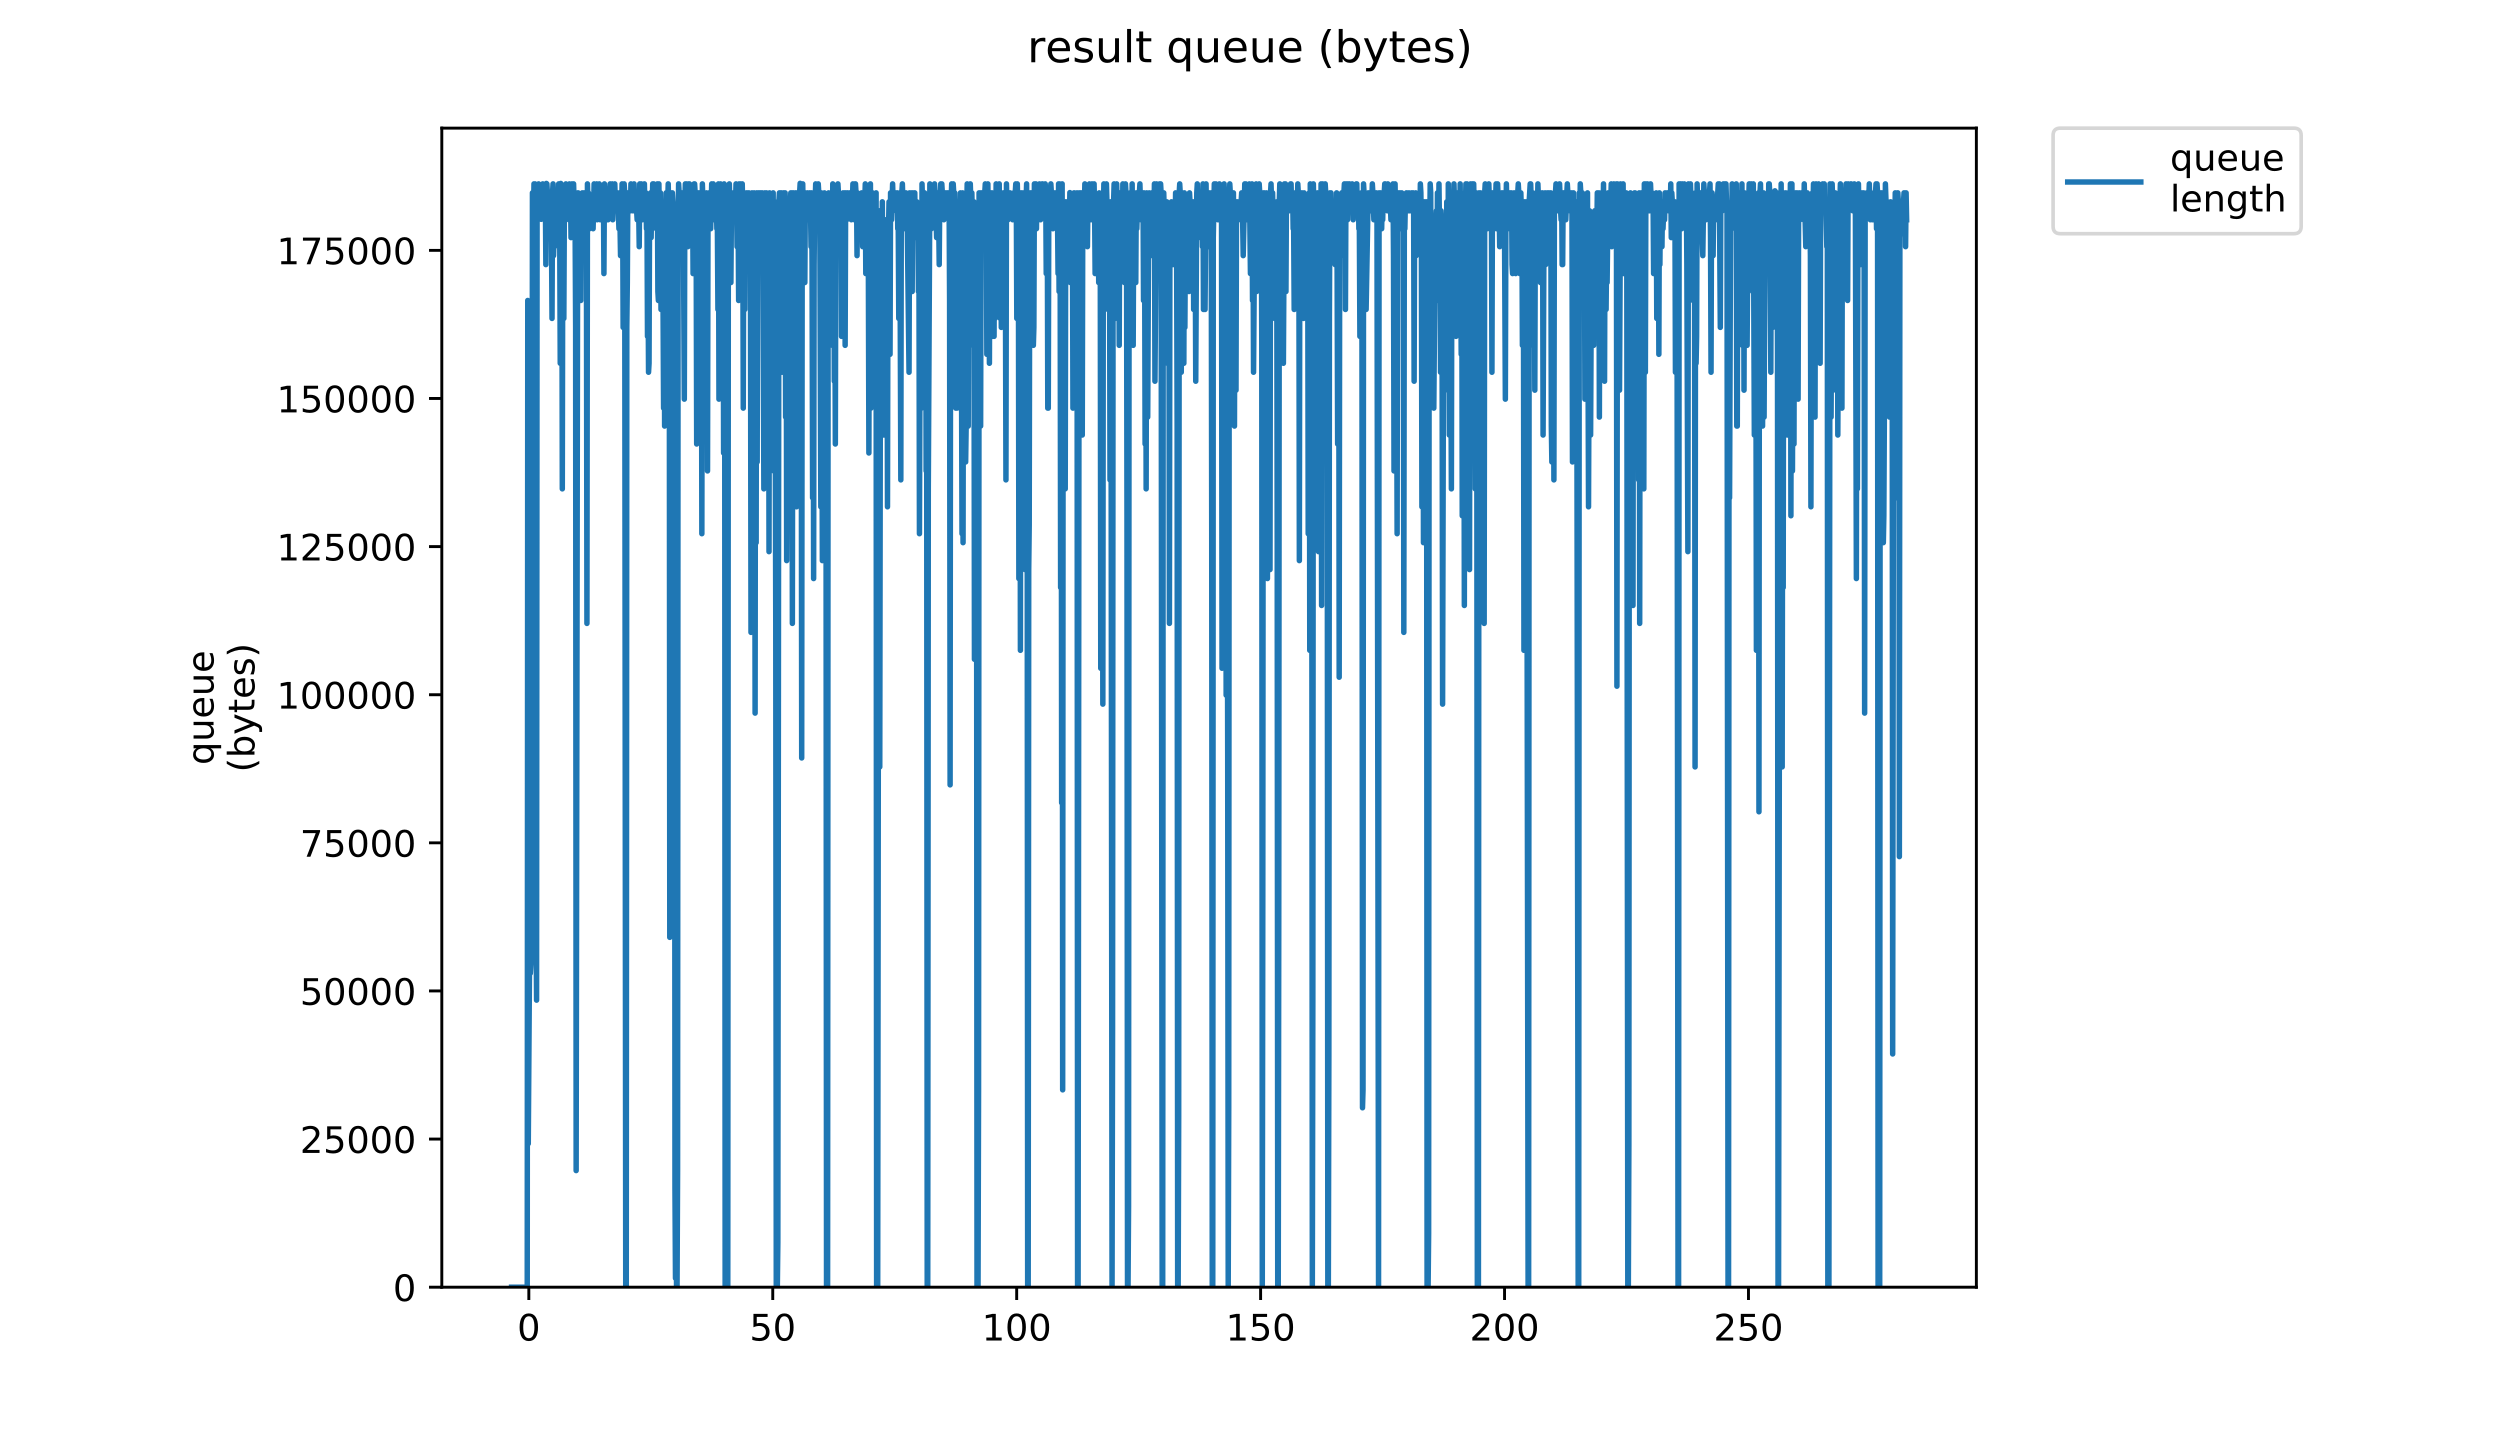 <?xml version="1.0" encoding="utf-8" standalone="no"?>
<!DOCTYPE svg PUBLIC "-//W3C//DTD SVG 1.1//EN"
  "http://www.w3.org/Graphics/SVG/1.1/DTD/svg11.dtd">
<!-- Created with matplotlib (https://matplotlib.org/) -->
<svg height="396pt" version="1.1" viewBox="0 0 684 396" width="684pt" xmlns="http://www.w3.org/2000/svg" xmlns:xlink="http://www.w3.org/1999/xlink">
 <defs>
  <style type="text/css">
*{stroke-linecap:butt;stroke-linejoin:round;}
  </style>
 </defs>
 <g id="figure_1">
  <g id="patch_1">
   <path d="M 0 396 
L 684 396 
L 684 0 
L 0 0 
z
" style="fill:#ffffff;"/>
  </g>
  <g id="axes_1">
   <g id="patch_2">
    <path d="M 120.879 352.174 
L 540.734 352.174 
L 540.734 35.062 
L 120.879 35.062 
z
" style="fill:#ffffff;"/>
   </g>
   <g id="matplotlib.axis_1">
    <g id="xtick_1">
     <g id="line2d_1">
      <defs>
       <path d="M 0 0 
L 0 3.5 
" id="mfbe5a67914" style="stroke:#000000;stroke-width:0.8;"/>
      </defs>
      <g>
       <use style="stroke:#000000;stroke-width:0.8;" x="144.687" xlink:href="#mfbe5a67914" y="352.174"/>
      </g>
     </g>
     <g id="text_1">
      <!-- 0 -->
      <defs>
       <path d="M 31.781 66.406 
Q 24.172 66.406 20.328 58.906 
Q 16.5 51.422 16.5 36.375 
Q 16.5 21.391 20.328 13.891 
Q 24.172 6.391 31.781 6.391 
Q 39.453 6.391 43.281 13.891 
Q 47.125 21.391 47.125 36.375 
Q 47.125 51.422 43.281 58.906 
Q 39.453 66.406 31.781 66.406 
z
M 31.781 74.219 
Q 44.047 74.219 50.516 64.516 
Q 56.984 54.828 56.984 36.375 
Q 56.984 17.969 50.516 8.266 
Q 44.047 -1.422 31.781 -1.422 
Q 19.531 -1.422 13.062 8.266 
Q 6.594 17.969 6.594 36.375 
Q 6.594 54.828 13.062 64.516 
Q 19.531 74.219 31.781 74.219 
z
" id="DejaVuSans-48"/>
      </defs>
      <g transform="translate(141.506 366.773)scale(0.1 -0.1)">
       <use xlink:href="#DejaVuSans-48"/>
      </g>
     </g>
    </g>
    <g id="xtick_2">
     <g id="line2d_2">
      <g>
       <use style="stroke:#000000;stroke-width:0.8;" x="211.426" xlink:href="#mfbe5a67914" y="352.174"/>
      </g>
     </g>
     <g id="text_2">
      <!-- 50 -->
      <defs>
       <path d="M 10.797 72.906 
L 49.516 72.906 
L 49.516 64.594 
L 19.828 64.594 
L 19.828 46.734 
Q 21.969 47.469 24.109 47.828 
Q 26.266 48.188 28.422 48.188 
Q 40.625 48.188 47.75 41.5 
Q 54.891 34.812 54.891 23.391 
Q 54.891 11.625 47.562 5.094 
Q 40.234 -1.422 26.906 -1.422 
Q 22.312 -1.422 17.547 -0.641 
Q 12.797 0.141 7.719 1.703 
L 7.719 11.625 
Q 12.109 9.234 16.797 8.062 
Q 21.484 6.891 26.703 6.891 
Q 35.156 6.891 40.078 11.328 
Q 45.016 15.766 45.016 23.391 
Q 45.016 31 40.078 35.438 
Q 35.156 39.891 26.703 39.891 
Q 22.75 39.891 18.812 39.016 
Q 14.891 38.141 10.797 36.281 
z
" id="DejaVuSans-53"/>
      </defs>
      <g transform="translate(205.063 366.773)scale(0.1 -0.1)">
       <use xlink:href="#DejaVuSans-53"/>
       <use x="63.623" xlink:href="#DejaVuSans-48"/>
      </g>
     </g>
    </g>
    <g id="xtick_3">
     <g id="line2d_3">
      <g>
       <use style="stroke:#000000;stroke-width:0.8;" x="278.165" xlink:href="#mfbe5a67914" y="352.174"/>
      </g>
     </g>
     <g id="text_3">
      <!-- 100 -->
      <defs>
       <path d="M 12.406 8.297 
L 28.516 8.297 
L 28.516 63.922 
L 10.984 60.406 
L 10.984 69.391 
L 28.422 72.906 
L 38.281 72.906 
L 38.281 8.297 
L 54.391 8.297 
L 54.391 0 
L 12.406 0 
z
" id="DejaVuSans-49"/>
      </defs>
      <g transform="translate(268.621 366.773)scale(0.1 -0.1)">
       <use xlink:href="#DejaVuSans-49"/>
       <use x="63.623" xlink:href="#DejaVuSans-48"/>
       <use x="127.246" xlink:href="#DejaVuSans-48"/>
      </g>
     </g>
    </g>
    <g id="xtick_4">
     <g id="line2d_4">
      <g>
       <use style="stroke:#000000;stroke-width:0.8;" x="344.904" xlink:href="#mfbe5a67914" y="352.174"/>
      </g>
     </g>
     <g id="text_4">
      <!-- 150 -->
      <g transform="translate(335.36 366.773)scale(0.1 -0.1)">
       <use xlink:href="#DejaVuSans-49"/>
       <use x="63.623" xlink:href="#DejaVuSans-53"/>
       <use x="127.246" xlink:href="#DejaVuSans-48"/>
      </g>
     </g>
    </g>
    <g id="xtick_5">
     <g id="line2d_5">
      <g>
       <use style="stroke:#000000;stroke-width:0.8;" x="411.643" xlink:href="#mfbe5a67914" y="352.174"/>
      </g>
     </g>
     <g id="text_5">
      <!-- 200 -->
      <defs>
       <path d="M 19.188 8.297 
L 53.609 8.297 
L 53.609 0 
L 7.328 0 
L 7.328 8.297 
Q 12.938 14.109 22.625 23.891 
Q 32.328 33.688 34.812 36.531 
Q 39.547 41.844 41.422 45.531 
Q 43.312 49.219 43.312 52.781 
Q 43.312 58.594 39.234 62.25 
Q 35.156 65.922 28.609 65.922 
Q 23.969 65.922 18.812 64.312 
Q 13.672 62.703 7.812 59.422 
L 7.812 69.391 
Q 13.766 71.781 18.938 73 
Q 24.125 74.219 28.422 74.219 
Q 39.75 74.219 46.484 68.547 
Q 53.219 62.891 53.219 53.422 
Q 53.219 48.922 51.531 44.891 
Q 49.859 40.875 45.406 35.406 
Q 44.188 33.984 37.641 27.219 
Q 31.109 20.453 19.188 8.297 
z
" id="DejaVuSans-50"/>
      </defs>
      <g transform="translate(402.099 366.773)scale(0.1 -0.1)">
       <use xlink:href="#DejaVuSans-50"/>
       <use x="63.623" xlink:href="#DejaVuSans-48"/>
       <use x="127.246" xlink:href="#DejaVuSans-48"/>
      </g>
     </g>
    </g>
    <g id="xtick_6">
     <g id="line2d_6">
      <g>
       <use style="stroke:#000000;stroke-width:0.8;" x="478.382" xlink:href="#mfbe5a67914" y="352.174"/>
      </g>
     </g>
     <g id="text_6">
      <!-- 250 -->
      <g transform="translate(468.838 366.773)scale(0.1 -0.1)">
       <use xlink:href="#DejaVuSans-50"/>
       <use x="63.623" xlink:href="#DejaVuSans-53"/>
       <use x="127.246" xlink:href="#DejaVuSans-48"/>
      </g>
     </g>
    </g>
   </g>
   <g id="matplotlib.axis_2">
    <g id="ytick_1">
     <g id="line2d_7">
      <defs>
       <path d="M 0 0 
L -3.5 0 
" id="md7f933604f" style="stroke:#000000;stroke-width:0.8;"/>
      </defs>
      <g>
       <use style="stroke:#000000;stroke-width:0.8;" x="120.879" xlink:href="#md7f933604f" y="352.174"/>
      </g>
     </g>
     <g id="text_7">
      <!-- 0 -->
      <g transform="translate(107.516 355.973)scale(0.1 -0.1)">
       <use xlink:href="#DejaVuSans-48"/>
      </g>
     </g>
    </g>
    <g id="ytick_2">
     <g id="line2d_8">
      <g>
       <use style="stroke:#000000;stroke-width:0.8;" x="120.879" xlink:href="#md7f933604f" y="311.649"/>
      </g>
     </g>
     <g id="text_8">
      <!-- 25000 -->
      <g transform="translate(82.066 315.448)scale(0.1 -0.1)">
       <use xlink:href="#DejaVuSans-50"/>
       <use x="63.623" xlink:href="#DejaVuSans-53"/>
       <use x="127.246" xlink:href="#DejaVuSans-48"/>
       <use x="190.869" xlink:href="#DejaVuSans-48"/>
       <use x="254.492" xlink:href="#DejaVuSans-48"/>
      </g>
     </g>
    </g>
    <g id="ytick_3">
     <g id="line2d_9">
      <g>
       <use style="stroke:#000000;stroke-width:0.8;" x="120.879" xlink:href="#md7f933604f" y="271.124"/>
      </g>
     </g>
     <g id="text_9">
      <!-- 50000 -->
      <g transform="translate(82.066 274.924)scale(0.1 -0.1)">
       <use xlink:href="#DejaVuSans-53"/>
       <use x="63.623" xlink:href="#DejaVuSans-48"/>
       <use x="127.246" xlink:href="#DejaVuSans-48"/>
       <use x="190.869" xlink:href="#DejaVuSans-48"/>
       <use x="254.492" xlink:href="#DejaVuSans-48"/>
      </g>
     </g>
    </g>
    <g id="ytick_4">
     <g id="line2d_10">
      <g>
       <use style="stroke:#000000;stroke-width:0.8;" x="120.879" xlink:href="#md7f933604f" y="230.599"/>
      </g>
     </g>
     <g id="text_10">
      <!-- 75000 -->
      <defs>
       <path d="M 8.203 72.906 
L 55.078 72.906 
L 55.078 68.703 
L 28.609 0 
L 18.312 0 
L 43.219 64.594 
L 8.203 64.594 
z
" id="DejaVuSans-55"/>
      </defs>
      <g transform="translate(82.066 234.399)scale(0.1 -0.1)">
       <use xlink:href="#DejaVuSans-55"/>
       <use x="63.623" xlink:href="#DejaVuSans-53"/>
       <use x="127.246" xlink:href="#DejaVuSans-48"/>
       <use x="190.869" xlink:href="#DejaVuSans-48"/>
       <use x="254.492" xlink:href="#DejaVuSans-48"/>
      </g>
     </g>
    </g>
    <g id="ytick_5">
     <g id="line2d_11">
      <g>
       <use style="stroke:#000000;stroke-width:0.8;" x="120.879" xlink:href="#md7f933604f" y="190.075"/>
      </g>
     </g>
     <g id="text_11">
      <!-- 100000 -->
      <g transform="translate(75.704 193.874)scale(0.1 -0.1)">
       <use xlink:href="#DejaVuSans-49"/>
       <use x="63.623" xlink:href="#DejaVuSans-48"/>
       <use x="127.246" xlink:href="#DejaVuSans-48"/>
       <use x="190.869" xlink:href="#DejaVuSans-48"/>
       <use x="254.492" xlink:href="#DejaVuSans-48"/>
       <use x="318.115" xlink:href="#DejaVuSans-48"/>
      </g>
     </g>
    </g>
    <g id="ytick_6">
     <g id="line2d_12">
      <g>
       <use style="stroke:#000000;stroke-width:0.8;" x="120.879" xlink:href="#md7f933604f" y="149.55"/>
      </g>
     </g>
     <g id="text_12">
      <!-- 125000 -->
      <g transform="translate(75.704 153.349)scale(0.1 -0.1)">
       <use xlink:href="#DejaVuSans-49"/>
       <use x="63.623" xlink:href="#DejaVuSans-50"/>
       <use x="127.246" xlink:href="#DejaVuSans-53"/>
       <use x="190.869" xlink:href="#DejaVuSans-48"/>
       <use x="254.492" xlink:href="#DejaVuSans-48"/>
       <use x="318.115" xlink:href="#DejaVuSans-48"/>
      </g>
     </g>
    </g>
    <g id="ytick_7">
     <g id="line2d_13">
      <g>
       <use style="stroke:#000000;stroke-width:0.8;" x="120.879" xlink:href="#md7f933604f" y="109.025"/>
      </g>
     </g>
     <g id="text_13">
      <!-- 150000 -->
      <g transform="translate(75.704 112.824)scale(0.1 -0.1)">
       <use xlink:href="#DejaVuSans-49"/>
       <use x="63.623" xlink:href="#DejaVuSans-53"/>
       <use x="127.246" xlink:href="#DejaVuSans-48"/>
       <use x="190.869" xlink:href="#DejaVuSans-48"/>
       <use x="254.492" xlink:href="#DejaVuSans-48"/>
       <use x="318.115" xlink:href="#DejaVuSans-48"/>
      </g>
     </g>
    </g>
    <g id="ytick_8">
     <g id="line2d_14">
      <g>
       <use style="stroke:#000000;stroke-width:0.8;" x="120.879" xlink:href="#md7f933604f" y="68.5"/>
      </g>
     </g>
     <g id="text_14">
      <!-- 175000 -->
      <g transform="translate(75.704 72.299)scale(0.1 -0.1)">
       <use xlink:href="#DejaVuSans-49"/>
       <use x="63.623" xlink:href="#DejaVuSans-55"/>
       <use x="127.246" xlink:href="#DejaVuSans-53"/>
       <use x="190.869" xlink:href="#DejaVuSans-48"/>
       <use x="254.492" xlink:href="#DejaVuSans-48"/>
       <use x="318.115" xlink:href="#DejaVuSans-48"/>
      </g>
     </g>
    </g>
    <g id="text_15">
     <!-- queue -->
     <defs>
      <path d="M 14.797 27.297 
Q 14.797 17.391 18.875 11.75 
Q 22.953 6.109 30.078 6.109 
Q 37.203 6.109 41.297 11.75 
Q 45.406 17.391 45.406 27.297 
Q 45.406 37.203 41.297 42.844 
Q 37.203 48.484 30.078 48.484 
Q 22.953 48.484 18.875 42.844 
Q 14.797 37.203 14.797 27.297 
z
M 45.406 8.203 
Q 42.578 3.328 38.25 0.953 
Q 33.938 -1.422 27.875 -1.422 
Q 17.969 -1.422 11.734 6.484 
Q 5.516 14.406 5.516 27.297 
Q 5.516 40.188 11.734 48.094 
Q 17.969 56 27.875 56 
Q 33.938 56 38.25 53.625 
Q 42.578 51.266 45.406 46.391 
L 45.406 54.688 
L 54.391 54.688 
L 54.391 -20.797 
L 45.406 -20.797 
z
" id="DejaVuSans-113"/>
      <path d="M 8.5 21.578 
L 8.5 54.688 
L 17.484 54.688 
L 17.484 21.922 
Q 17.484 14.156 20.5 10.266 
Q 23.531 6.391 29.594 6.391 
Q 36.859 6.391 41.078 11.031 
Q 45.312 15.672 45.312 23.688 
L 45.312 54.688 
L 54.297 54.688 
L 54.297 0 
L 45.312 0 
L 45.312 8.406 
Q 42.047 3.422 37.719 1 
Q 33.406 -1.422 27.688 -1.422 
Q 18.266 -1.422 13.375 4.438 
Q 8.5 10.297 8.5 21.578 
z
M 31.109 56 
z
" id="DejaVuSans-117"/>
      <path d="M 56.203 29.594 
L 56.203 25.203 
L 14.891 25.203 
Q 15.484 15.922 20.484 11.062 
Q 25.484 6.203 34.422 6.203 
Q 39.594 6.203 44.453 7.469 
Q 49.312 8.734 54.109 11.281 
L 54.109 2.781 
Q 49.266 0.734 44.188 -0.344 
Q 39.109 -1.422 33.891 -1.422 
Q 20.797 -1.422 13.156 6.188 
Q 5.516 13.812 5.516 26.812 
Q 5.516 40.234 12.766 48.109 
Q 20.016 56 32.328 56 
Q 43.359 56 49.781 48.891 
Q 56.203 41.797 56.203 29.594 
z
M 47.219 32.234 
Q 47.125 39.594 43.094 43.984 
Q 39.062 48.391 32.422 48.391 
Q 24.906 48.391 20.391 44.141 
Q 15.875 39.891 15.188 32.172 
z
" id="DejaVuSans-101"/>
     </defs>
     <g transform="translate(58.426 209.283)rotate(-90)scale(0.1 -0.1)">
      <use xlink:href="#DejaVuSans-113"/>
      <use x="63.477" xlink:href="#DejaVuSans-117"/>
      <use x="126.855" xlink:href="#DejaVuSans-101"/>
      <use x="188.379" xlink:href="#DejaVuSans-117"/>
      <use x="251.758" xlink:href="#DejaVuSans-101"/>
     </g>
     <!-- (bytes) -->
     <defs>
      <path d="M 31 75.875 
Q 24.469 64.656 21.281 53.656 
Q 18.109 42.672 18.109 31.391 
Q 18.109 20.125 21.312 9.062 
Q 24.516 -2 31 -13.188 
L 23.188 -13.188 
Q 15.875 -1.703 12.234 9.375 
Q 8.594 20.453 8.594 31.391 
Q 8.594 42.281 12.203 53.312 
Q 15.828 64.359 23.188 75.875 
z
" id="DejaVuSans-40"/>
      <path d="M 48.688 27.297 
Q 48.688 37.203 44.609 42.844 
Q 40.531 48.484 33.406 48.484 
Q 26.266 48.484 22.188 42.844 
Q 18.109 37.203 18.109 27.297 
Q 18.109 17.391 22.188 11.75 
Q 26.266 6.109 33.406 6.109 
Q 40.531 6.109 44.609 11.75 
Q 48.688 17.391 48.688 27.297 
z
M 18.109 46.391 
Q 20.953 51.266 25.266 53.625 
Q 29.594 56 35.594 56 
Q 45.562 56 51.781 48.094 
Q 58.016 40.188 58.016 27.297 
Q 58.016 14.406 51.781 6.484 
Q 45.562 -1.422 35.594 -1.422 
Q 29.594 -1.422 25.266 0.953 
Q 20.953 3.328 18.109 8.203 
L 18.109 0 
L 9.078 0 
L 9.078 75.984 
L 18.109 75.984 
z
" id="DejaVuSans-98"/>
      <path d="M 32.172 -5.078 
Q 28.375 -14.844 24.75 -17.812 
Q 21.141 -20.797 15.094 -20.797 
L 7.906 -20.797 
L 7.906 -13.281 
L 13.188 -13.281 
Q 16.891 -13.281 18.938 -11.516 
Q 21 -9.766 23.484 -3.219 
L 25.094 0.875 
L 2.984 54.688 
L 12.5 54.688 
L 29.594 11.922 
L 46.688 54.688 
L 56.203 54.688 
z
" id="DejaVuSans-121"/>
      <path d="M 18.312 70.219 
L 18.312 54.688 
L 36.812 54.688 
L 36.812 47.703 
L 18.312 47.703 
L 18.312 18.016 
Q 18.312 11.328 20.141 9.422 
Q 21.969 7.516 27.594 7.516 
L 36.812 7.516 
L 36.812 0 
L 27.594 0 
Q 17.188 0 13.234 3.875 
Q 9.281 7.766 9.281 18.016 
L 9.281 47.703 
L 2.688 47.703 
L 2.688 54.688 
L 9.281 54.688 
L 9.281 70.219 
z
" id="DejaVuSans-116"/>
      <path d="M 44.281 53.078 
L 44.281 44.578 
Q 40.484 46.531 36.375 47.5 
Q 32.281 48.484 27.875 48.484 
Q 21.188 48.484 17.844 46.438 
Q 14.5 44.391 14.5 40.281 
Q 14.5 37.156 16.891 35.375 
Q 19.281 33.594 26.516 31.984 
L 29.594 31.297 
Q 39.156 29.25 43.188 25.516 
Q 47.219 21.781 47.219 15.094 
Q 47.219 7.469 41.188 3.016 
Q 35.156 -1.422 24.609 -1.422 
Q 20.219 -1.422 15.453 -0.562 
Q 10.688 0.297 5.422 2 
L 5.422 11.281 
Q 10.406 8.688 15.234 7.391 
Q 20.062 6.109 24.812 6.109 
Q 31.156 6.109 34.562 8.281 
Q 37.984 10.453 37.984 14.406 
Q 37.984 18.062 35.516 20.016 
Q 33.062 21.969 24.703 23.781 
L 21.578 24.516 
Q 13.234 26.266 9.516 29.906 
Q 5.812 33.547 5.812 39.891 
Q 5.812 47.609 11.281 51.797 
Q 16.75 56 26.812 56 
Q 31.781 56 36.172 55.266 
Q 40.578 54.547 44.281 53.078 
z
" id="DejaVuSans-115"/>
      <path d="M 8.016 75.875 
L 15.828 75.875 
Q 23.141 64.359 26.781 53.312 
Q 30.422 42.281 30.422 31.391 
Q 30.422 20.453 26.781 9.375 
Q 23.141 -1.703 15.828 -13.188 
L 8.016 -13.188 
Q 14.5 -2 17.703 9.062 
Q 20.906 20.125 20.906 31.391 
Q 20.906 42.672 17.703 53.656 
Q 14.5 64.656 8.016 75.875 
z
" id="DejaVuSans-41"/>
     </defs>
     <g transform="translate(69.624 211.295)rotate(-90)scale(0.1 -0.1)">
      <use xlink:href="#DejaVuSans-40"/>
      <use x="39.014" xlink:href="#DejaVuSans-98"/>
      <use x="102.49" xlink:href="#DejaVuSans-121"/>
      <use x="161.67" xlink:href="#DejaVuSans-116"/>
      <use x="200.879" xlink:href="#DejaVuSans-101"/>
      <use x="262.402" xlink:href="#DejaVuSans-115"/>
      <use x="314.502" xlink:href="#DejaVuSans-41"/>
     </g>
    </g>
   </g>
   <g id="line2d_15">
    <path clip-path="url(#p8cbe68cbc9)" d="M 139.963 352.174 
L 144.251 352.174 
L 144.394 82.213 
L 144.536 312.907 
L 144.961 251.552 
L 145.103 266.278 
L 145.245 263.823 
L 145.387 249.098 
L 145.529 219.648 
L 145.672 52.763 
L 145.957 60.126 
L 146.097 50.309 
L 146.239 57.672 
L 146.38 50.309 
L 146.665 251.552 
L 146.806 273.64 
L 146.947 55.217 
L 147.088 60.126 
L 147.23 58.644 
L 147.371 50.309 
L 147.512 55.217 
L 147.653 52.763 
L 147.794 57.672 
L 147.935 52.763 
L 148.075 60.006 
L 148.216 55.217 
L 148.357 57.672 
L 148.497 50.309 
L 148.638 52.763 
L 149.203 52.763 
L 149.343 72.397 
L 149.484 50.189 
L 149.624 50.309 
L 149.906 55.217 
L 150.047 52.763 
L 150.188 55.217 
L 150.328 52.763 
L 150.469 55.217 
L 150.609 55.217 
L 150.892 66.211 
L 151.032 87.122 
L 151.173 52.763 
L 151.313 50.309 
L 151.454 69.942 
L 151.594 65.011 
L 151.735 67.488 
L 151.876 52.763 
L 152.158 57.672 
L 152.299 57.672 
L 152.439 55.217 
L 152.58 57.672 
L 152.861 50.309 
L 153.141 65.011 
L 153.281 99.393 
L 153.422 50.189 
L 153.564 55.217 
L 153.705 55.217 
L 153.847 133.751 
L 153.987 55.217 
L 154.127 52.763 
L 154.267 87.122 
L 154.407 57.672 
L 154.827 50.309 
L 154.968 55.217 
L 155.108 52.763 
L 155.248 55.217 
L 155.528 55.217 
L 155.668 60.126 
L 155.809 50.309 
L 155.949 52.763 
L 156.09 52.763 
L 156.231 65.011 
L 156.511 50.309 
L 156.651 57.672 
L 156.791 55.217 
L 156.933 50.309 
L 157.073 55.217 
L 157.213 55.217 
L 157.353 62.58 
L 157.494 89.576 
L 157.634 320.27 
L 158.057 52.763 
L 158.197 52.763 
L 158.337 55.217 
L 158.478 55.217 
L 158.618 60.126 
L 158.76 57.672 
L 158.9 82.213 
L 159.04 55.217 
L 159.181 60.126 
L 159.321 52.763 
L 159.461 67.488 
L 159.742 52.763 
L 159.882 57.672 
L 160.023 52.763 
L 160.164 55.217 
L 160.444 65.011 
L 160.584 170.564 
L 160.725 50.309 
L 160.865 55.217 
L 161.005 52.763 
L 161.145 55.217 
L 161.286 62.58 
L 161.427 57.672 
L 161.567 57.672 
L 161.707 55.217 
L 161.848 57.672 
L 161.989 57.672 
L 162.27 62.58 
L 162.552 50.309 
L 162.692 57.672 
L 162.834 55.217 
L 162.974 55.217 
L 163.255 50.309 
L 163.395 60.126 
L 163.536 57.672 
L 163.677 52.763 
L 163.819 55.217 
L 163.96 50.309 
L 164.101 52.763 
L 164.241 60.126 
L 164.524 52.763 
L 164.665 55.217 
L 164.948 55.217 
L 165.09 52.763 
L 165.232 74.851 
L 165.373 50.309 
L 165.515 57.672 
L 165.656 57.672 
L 165.939 52.763 
L 166.08 60.126 
L 166.222 52.763 
L 166.363 60.126 
L 166.648 52.763 
L 166.792 52.763 
L 166.933 50.309 
L 167.074 55.217 
L 167.216 52.763 
L 167.357 55.217 
L 167.499 50.309 
L 167.641 60.126 
L 167.782 52.763 
L 167.924 55.217 
L 168.207 50.309 
L 168.349 55.217 
L 168.492 55.217 
L 168.634 57.672 
L 168.776 57.672 
L 168.918 52.763 
L 169.059 55.217 
L 169.343 62.58 
L 169.489 52.763 
L 169.776 69.942 
L 169.921 52.763 
L 170.063 57.672 
L 170.203 50.309 
L 170.345 52.763 
L 170.486 89.576 
L 170.627 52.763 
L 170.769 50.309 
L 170.91 52.763 
L 171.199 352.174 
L 171.347 352.174 
L 171.493 89.576 
L 171.635 77.305 
L 171.777 52.763 
L 171.917 52.763 
L 172.059 55.217 
L 172.2 52.763 
L 172.344 57.672 
L 172.485 57.672 
L 172.625 50.309 
L 173.051 57.672 
L 173.192 55.217 
L 173.332 57.672 
L 173.474 50.309 
L 173.615 55.217 
L 173.758 55.217 
L 173.899 57.672 
L 174.041 55.217 
L 174.325 60.126 
L 174.465 52.763 
L 174.606 52.763 
L 174.748 57.672 
L 174.891 67.488 
L 175.031 50.309 
L 175.172 50.309 
L 175.314 55.217 
L 175.458 50.309 
L 175.598 52.763 
L 175.741 60.126 
L 175.881 52.763 
L 176.022 55.217 
L 176.307 50.309 
L 176.448 57.672 
L 176.729 52.763 
L 176.87 62.58 
L 177.012 57.672 
L 177.152 92.03 
L 177.296 74.851 
L 177.439 101.847 
L 177.582 99.393 
L 177.725 55.217 
L 177.866 60.126 
L 178.01 52.763 
L 178.152 65.011 
L 178.293 55.217 
L 178.436 57.672 
L 178.579 50.309 
L 178.862 50.309 
L 179.004 57.672 
L 179.147 55.217 
L 179.287 57.672 
L 179.428 52.763 
L 179.57 62.58 
L 179.711 62.58 
L 179.852 50.309 
L 179.993 79.759 
L 180.136 82.213 
L 180.276 50.309 
L 180.559 74.851 
L 180.705 52.763 
L 180.847 84.668 
L 180.987 60.126 
L 181.129 55.217 
L 181.271 57.672 
L 181.556 111.664 
L 181.696 57.672 
L 181.836 116.572 
L 181.976 65.011 
L 182.258 52.763 
L 182.398 77.305 
L 182.541 79.759 
L 182.683 55.217 
L 182.824 50.309 
L 182.964 57.672 
L 183.105 57.672 
L 183.25 256.461 
L 183.391 55.217 
L 183.532 52.763 
L 183.677 57.672 
L 183.821 52.763 
L 183.961 52.763 
L 184.106 55.217 
L 184.389 74.851 
L 184.529 60.126 
L 184.67 325.178 
L 184.811 349.72 
L 184.951 177.927 
L 185.097 352.174 
L 185.241 352.174 
L 185.385 320.27 
L 185.525 62.58 
L 185.666 50.309 
L 186.089 57.672 
L 186.23 65.011 
L 186.512 52.763 
L 186.653 55.217 
L 186.801 55.217 
L 186.944 57.672 
L 187.227 109.209 
L 187.37 55.217 
L 187.511 50.309 
L 187.651 57.672 
L 187.792 50.309 
L 187.933 55.217 
L 188.074 55.217 
L 188.214 67.488 
L 188.356 50.309 
L 188.497 55.217 
L 188.638 50.309 
L 188.779 60.126 
L 188.92 52.763 
L 189.061 57.672 
L 189.343 52.763 
L 189.484 52.763 
L 189.624 74.851 
L 189.764 67.488 
L 189.905 50.309 
L 190.047 50.309 
L 190.329 55.217 
L 190.47 65.011 
L 190.611 121.48 
L 190.753 62.58 
L 190.896 52.763 
L 191.32 52.763 
L 191.461 57.672 
L 191.602 57.672 
L 191.884 62.58 
L 192.025 146.022 
L 192.166 50.309 
L 192.449 60.126 
L 192.59 55.217 
L 192.731 69.942 
L 192.872 57.672 
L 193.013 55.217 
L 193.154 60.126 
L 193.295 52.763 
L 193.436 60.126 
L 193.577 128.843 
L 193.717 55.217 
L 193.858 62.58 
L 194.007 52.763 
L 194.155 62.58 
L 194.296 52.763 
L 194.437 62.58 
L 194.719 50.309 
L 194.861 57.672 
L 195.144 50.309 
L 195.426 60.126 
L 195.567 52.763 
L 195.849 52.763 
L 195.99 55.217 
L 196.134 62.58 
L 196.278 62.58 
L 196.422 84.668 
L 196.566 50.309 
L 196.707 109.209 
L 196.848 55.217 
L 196.99 60.126 
L 197.132 50.309 
L 197.272 55.217 
L 197.413 55.217 
L 197.554 52.763 
L 197.695 55.217 
L 197.835 55.217 
L 197.976 123.935 
L 198.117 50.309 
L 198.258 57.672 
L 198.398 352.174 
L 198.54 281.003 
L 198.68 55.217 
L 198.827 352.174 
L 199.123 352.174 
L 199.268 65.011 
L 199.409 52.763 
L 199.55 50.309 
L 199.831 62.58 
L 199.972 77.305 
L 200.116 57.672 
L 200.396 57.672 
L 200.677 52.763 
L 200.817 55.217 
L 200.957 52.763 
L 201.097 52.763 
L 201.237 55.217 
L 201.378 50.309 
L 201.52 55.217 
L 201.661 67.488 
L 201.805 55.217 
L 201.951 60.126 
L 202.091 82.213 
L 202.231 50.309 
L 202.371 57.672 
L 202.511 55.217 
L 202.651 50.309 
L 202.793 67.488 
L 202.935 52.763 
L 203.076 50.309 
L 203.218 57.672 
L 203.358 111.664 
L 203.498 55.217 
L 203.638 79.759 
L 203.778 84.668 
L 203.918 57.672 
L 204.201 52.763 
L 204.481 57.672 
L 204.621 52.763 
L 204.761 57.388 
L 204.901 52.763 
L 205.043 55.217 
L 205.183 69.942 
L 205.326 72.397 
L 205.47 173.018 
L 205.615 55.217 
L 205.755 52.763 
L 205.895 121.48 
L 206.036 111.664 
L 206.176 55.217 
L 206.316 52.763 
L 206.456 89.576 
L 206.596 195.106 
L 206.737 67.488 
L 206.883 148.476 
L 207.024 52.763 
L 207.164 126.389 
L 207.304 60.126 
L 207.444 52.763 
L 207.584 57.672 
L 207.725 52.763 
L 207.865 55.217 
L 208.006 52.763 
L 208.289 52.763 
L 208.429 55.217 
L 208.569 52.763 
L 208.71 57.672 
L 208.991 133.751 
L 209.273 52.763 
L 209.555 57.672 
L 209.695 52.763 
L 209.836 96.939 
L 209.977 67.488 
L 210.119 92.03 
L 210.261 57.672 
L 210.402 150.931 
L 210.545 52.763 
L 210.83 114.118 
L 211.118 79.759 
L 211.258 106.755 
L 211.539 52.763 
L 211.68 128.843 
L 211.822 65.011 
L 211.964 55.217 
L 212.246 170.564 
L 212.387 352.174 
L 212.675 352.174 
L 212.819 339.903 
L 213.103 55.217 
L 213.244 52.763 
L 213.385 55.217 
L 213.527 52.763 
L 213.808 52.763 
L 213.95 101.847 
L 214.234 57.672 
L 214.376 52.763 
L 214.518 60.126 
L 214.659 52.763 
L 214.804 52.763 
L 214.945 114.118 
L 215.087 57.672 
L 215.229 153.385 
L 215.369 119.026 
L 215.511 55.217 
L 215.653 55.217 
L 215.937 99.393 
L 216.078 55.217 
L 216.221 55.217 
L 216.365 52.763 
L 216.65 52.763 
L 216.792 170.564 
L 216.933 52.763 
L 217.075 52.763 
L 217.216 55.217 
L 217.5 55.217 
L 217.643 52.763 
L 217.928 138.66 
L 218.07 52.763 
L 218.351 65.011 
L 218.493 60.126 
L 218.634 126.389 
L 218.776 52.763 
L 218.918 50.163 
L 219.061 55.217 
L 219.202 74.851 
L 219.344 207.377 
L 219.486 62.58 
L 219.627 50.309 
L 219.772 60.126 
L 219.914 60.126 
L 220.06 74.851 
L 220.201 77.305 
L 220.342 52.763 
L 220.483 57.672 
L 220.623 55.217 
L 220.765 57.672 
L 220.906 52.763 
L 221.047 55.217 
L 221.187 60.126 
L 221.328 57.672 
L 221.47 52.763 
L 221.613 52.763 
L 221.76 57.672 
L 221.901 67.488 
L 222.042 52.763 
L 222.183 72.397 
L 222.324 136.206 
L 222.464 72.397 
L 222.605 158.293 
L 222.745 72.397 
L 222.887 55.217 
L 223.028 55.217 
L 223.169 50.309 
L 223.31 52.763 
L 223.451 62.58 
L 223.873 50.309 
L 224.013 52.763 
L 224.155 62.58 
L 224.295 57.672 
L 224.576 138.66 
L 224.718 52.763 
L 224.998 153.385 
L 225.141 57.672 
L 225.282 62.58 
L 225.566 52.763 
L 225.707 57.672 
L 225.849 57.672 
L 225.99 101.847 
L 226.136 352.174 
L 226.43 352.174 
L 226.573 67.488 
L 226.715 52.763 
L 226.856 60.126 
L 226.999 55.217 
L 227.14 55.217 
L 227.282 77.305 
L 227.422 72.397 
L 227.563 52.763 
L 227.703 94.484 
L 227.843 50.309 
L 227.988 87.122 
L 228.129 52.763 
L 228.27 104.301 
L 228.41 77.305 
L 228.55 121.48 
L 228.692 55.217 
L 228.832 55.217 
L 228.972 52.763 
L 229.113 55.217 
L 229.254 50.309 
L 229.394 52.763 
L 229.536 62.58 
L 229.676 60.126 
L 229.817 55.217 
L 229.961 57.672 
L 230.102 55.217 
L 230.243 92.03 
L 230.384 60.126 
L 230.666 52.763 
L 230.947 57.672 
L 231.088 52.763 
L 231.229 94.484 
L 231.37 52.763 
L 231.512 60.126 
L 231.654 60.126 
L 231.795 52.763 
L 231.936 52.763 
L 232.077 55.217 
L 232.361 55.217 
L 232.504 52.763 
L 232.646 55.217 
L 232.788 55.217 
L 232.929 60.126 
L 233.071 52.763 
L 233.212 55.217 
L 233.354 50.309 
L 233.495 55.217 
L 233.636 55.217 
L 233.777 60.126 
L 233.919 50.309 
L 234.061 50.309 
L 234.202 52.763 
L 234.342 52.763 
L 234.483 69.942 
L 234.625 52.763 
L 234.765 55.217 
L 234.907 60.126 
L 235.048 57.672 
L 235.188 57.672 
L 235.329 55.217 
L 235.612 55.217 
L 235.753 52.763 
L 235.893 57.672 
L 236.034 67.488 
L 236.176 52.763 
L 236.457 52.763 
L 236.597 55.217 
L 236.739 50.309 
L 236.879 74.851 
L 237.02 52.763 
L 237.16 52.763 
L 237.301 57.672 
L 237.441 52.763 
L 237.582 72.397 
L 237.726 123.935 
L 237.867 57.672 
L 238.01 65.011 
L 238.15 50.309 
L 238.29 111.664 
L 238.43 57.672 
L 238.719 52.763 
L 238.861 82.213 
L 239.001 55.217 
L 239.141 60.126 
L 239.281 55.217 
L 239.561 55.217 
L 239.701 52.763 
L 239.844 352.174 
L 240.14 352.174 
L 240.422 101.847 
L 240.562 57.672 
L 240.704 209.831 
L 240.846 116.572 
L 240.986 99.393 
L 241.126 62.58 
L 241.266 116.572 
L 241.407 55.217 
L 241.547 87.122 
L 241.688 89.576 
L 241.828 119.026 
L 241.969 72.397 
L 242.11 106.755 
L 242.391 60.126 
L 242.531 87.122 
L 242.672 62.58 
L 242.816 138.66 
L 242.956 62.58 
L 243.096 62.58 
L 243.236 55.217 
L 243.377 55.217 
L 243.516 96.939 
L 243.656 52.763 
L 243.796 60.126 
L 243.936 60.126 
L 244.217 50.309 
L 244.357 55.217 
L 244.5 55.217 
L 244.641 52.763 
L 244.782 55.217 
L 244.922 52.763 
L 245.063 52.763 
L 245.203 57.672 
L 245.484 52.763 
L 245.624 62.58 
L 245.764 62.58 
L 245.904 87.122 
L 246.184 52.763 
L 246.464 131.297 
L 246.604 52.763 
L 246.744 52.763 
L 246.89 50.309 
L 247.031 55.217 
L 247.31 55.217 
L 247.451 52.763 
L 247.591 62.58 
L 247.731 52.763 
L 247.871 52.763 
L 248.011 57.672 
L 248.152 55.217 
L 248.713 101.847 
L 248.856 52.763 
L 249.145 57.672 
L 249.287 52.763 
L 249.43 60.126 
L 249.574 79.759 
L 249.716 52.763 
L 250.001 57.672 
L 250.143 52.763 
L 250.283 52.763 
L 250.424 65.011 
L 250.564 55.217 
L 250.852 55.217 
L 250.993 65.011 
L 251.135 60.126 
L 251.277 79.759 
L 251.418 67.488 
L 251.559 146.022 
L 251.84 60.126 
L 251.982 57.672 
L 252.123 111.664 
L 252.265 50.309 
L 252.546 60.126 
L 252.687 55.217 
L 252.828 67.488 
L 252.969 52.763 
L 253.109 55.217 
L 253.25 55.217 
L 253.391 128.843 
L 253.535 101.847 
L 253.683 352.174 
L 253.831 352.174 
L 253.981 133.751 
L 254.41 50.309 
L 254.552 52.763 
L 254.837 62.58 
L 254.978 52.763 
L 255.261 57.672 
L 255.692 50.309 
L 255.978 55.217 
L 256.26 65.011 
L 256.542 52.763 
L 256.683 55.217 
L 256.827 60.126 
L 256.968 72.397 
L 257.109 55.217 
L 257.25 57.672 
L 257.391 50.309 
L 257.537 52.763 
L 257.678 50.309 
L 257.819 52.763 
L 257.961 52.763 
L 258.244 60.126 
L 258.385 55.217 
L 258.527 55.217 
L 258.668 52.763 
L 258.953 57.672 
L 259.094 52.763 
L 259.378 52.763 
L 259.521 55.217 
L 259.664 52.763 
L 259.808 82.213 
L 259.95 214.74 
L 260.092 55.217 
L 260.233 55.217 
L 260.374 50.309 
L 260.516 55.217 
L 260.797 50.309 
L 260.938 52.763 
L 261.08 57.672 
L 261.223 52.763 
L 261.366 57.672 
L 261.51 111.664 
L 261.652 55.217 
L 261.794 111.664 
L 261.936 55.217 
L 262.077 99.393 
L 262.218 101.847 
L 262.359 94.484 
L 262.501 60.126 
L 262.643 111.664 
L 262.784 52.763 
L 262.926 57.672 
L 263.209 146.022 
L 263.35 52.763 
L 263.492 148.476 
L 263.634 62.58 
L 263.775 104.301 
L 263.916 62.58 
L 264.057 60.126 
L 264.199 126.389 
L 264.34 116.572 
L 264.481 57.672 
L 264.624 50.309 
L 264.907 116.572 
L 265.049 67.488 
L 265.19 57.672 
L 265.331 94.484 
L 265.473 50.309 
L 265.614 55.217 
L 265.756 55.217 
L 265.898 52.763 
L 266.039 60.126 
L 266.181 57.672 
L 266.323 77.305 
L 266.464 55.217 
L 266.605 180.381 
L 266.745 60.126 
L 266.886 57.672 
L 267.027 84.668 
L 267.168 84.668 
L 267.309 352.174 
L 267.592 352.174 
L 267.733 298.182 
L 267.875 52.763 
L 268.016 52.763 
L 268.298 116.572 
L 268.439 52.763 
L 268.581 55.217 
L 268.723 52.763 
L 268.864 65.011 
L 269.147 55.217 
L 269.288 67.488 
L 269.43 52.763 
L 269.572 50.309 
L 269.714 55.217 
L 269.857 55.217 
L 269.998 96.939 
L 270.139 89.576 
L 270.281 50.309 
L 270.422 65.011 
L 270.562 55.217 
L 270.704 99.393 
L 270.846 57.672 
L 270.986 60.126 
L 271.127 52.763 
L 271.268 57.672 
L 271.409 52.763 
L 271.55 92.03 
L 271.692 82.213 
L 271.833 82.213 
L 271.976 92.03 
L 272.118 60.126 
L 272.259 87.122 
L 272.542 50.309 
L 272.682 57.672 
L 272.825 77.305 
L 272.965 52.763 
L 273.107 60.126 
L 273.39 50.309 
L 273.532 82.213 
L 273.674 87.122 
L 273.815 69.942 
L 273.957 89.576 
L 274.098 57.672 
L 274.238 57.672 
L 274.519 52.763 
L 274.66 62.58 
L 274.803 52.763 
L 275.086 77.305 
L 275.226 131.297 
L 275.369 50.309 
L 275.51 57.672 
L 275.652 52.763 
L 275.793 60.126 
L 275.934 57.672 
L 276.077 57.672 
L 276.219 52.763 
L 276.363 52.763 
L 276.503 55.217 
L 276.787 55.217 
L 277.069 60.126 
L 277.351 52.763 
L 277.492 55.217 
L 277.633 55.217 
L 277.914 50.309 
L 278.055 52.763 
L 278.195 87.122 
L 278.336 50.309 
L 278.477 57.672 
L 278.618 52.763 
L 278.759 158.293 
L 279.042 55.217 
L 279.183 177.927 
L 279.324 52.763 
L 279.465 55.217 
L 279.606 52.763 
L 279.746 60.126 
L 280.168 52.763 
L 280.31 55.217 
L 280.451 155.839 
L 280.592 52.763 
L 280.732 55.217 
L 280.878 50.309 
L 281.022 96.939 
L 281.167 352.174 
L 281.315 352.174 
L 281.456 155.839 
L 281.596 143.568 
L 281.74 57.672 
L 281.881 52.763 
L 282.022 82.213 
L 282.163 52.763 
L 282.585 52.763 
L 282.726 94.484 
L 282.867 89.576 
L 283.008 50.309 
L 283.149 52.763 
L 283.29 50.309 
L 283.431 50.309 
L 283.571 62.58 
L 283.712 52.763 
L 283.994 52.763 
L 284.135 60.126 
L 284.42 50.309 
L 284.701 60.126 
L 284.983 52.763 
L 285.124 50.309 
L 285.265 50.309 
L 285.405 55.217 
L 285.547 52.763 
L 285.688 52.763 
L 285.828 55.217 
L 285.968 50.309 
L 286.109 52.763 
L 286.249 74.851 
L 286.389 52.763 
L 286.529 55.217 
L 286.67 111.664 
L 286.811 111.664 
L 286.951 55.217 
L 287.092 52.763 
L 287.372 52.763 
L 287.512 50.309 
L 287.653 52.763 
L 287.794 57.672 
L 287.935 57.672 
L 288.075 62.58 
L 288.216 52.763 
L 288.356 60.126 
L 288.637 52.763 
L 288.777 57.672 
L 288.918 57.672 
L 289.058 52.763 
L 289.199 55.217 
L 289.341 60.126 
L 289.483 74.851 
L 289.624 50.309 
L 289.764 79.759 
L 289.904 50.309 
L 290.044 57.672 
L 290.184 160.747 
L 290.324 60.126 
L 290.465 219.648 
L 290.605 50.309 
L 290.745 298.182 
L 290.885 67.488 
L 291.166 55.217 
L 291.306 55.217 
L 291.446 133.751 
L 291.586 55.217 
L 291.726 69.942 
L 291.866 69.942 
L 292.006 55.217 
L 292.291 60.126 
L 292.432 72.397 
L 292.713 52.695 
L 292.853 77.305 
L 292.993 60.126 
L 293.133 62.58 
L 293.273 55.217 
L 293.413 60.126 
L 293.558 111.664 
L 293.699 109.209 
L 293.84 52.763 
L 293.983 52.763 
L 294.123 57.672 
L 294.263 55.217 
L 294.543 60.126 
L 294.683 52.763 
L 294.824 352.174 
L 294.97 352.174 
L 295.255 52.763 
L 295.4 74.851 
L 295.542 52.763 
L 295.828 52.763 
L 295.968 72.397 
L 296.108 119.026 
L 296.25 55.217 
L 296.39 57.672 
L 296.531 55.217 
L 296.672 57.672 
L 296.813 50.309 
L 296.955 55.217 
L 297.095 52.763 
L 297.236 57.672 
L 297.376 52.763 
L 297.516 67.488 
L 297.657 55.217 
L 297.797 52.763 
L 297.938 55.217 
L 298.079 50.309 
L 298.219 52.763 
L 298.36 52.763 
L 298.5 60.126 
L 298.782 50.309 
L 298.922 52.763 
L 299.063 57.672 
L 299.203 57.672 
L 299.343 50.309 
L 299.484 57.672 
L 299.624 74.851 
L 299.764 55.217 
L 299.904 55.217 
L 300.044 72.397 
L 300.184 72.397 
L 300.465 55.217 
L 300.605 77.305 
L 300.745 52.763 
L 300.886 69.942 
L 301.027 62.58 
L 301.166 182.835 
L 301.308 57.672 
L 301.449 60.126 
L 301.592 87.122 
L 301.735 192.652 
L 301.875 60.126 
L 302.015 50.309 
L 302.295 55.217 
L 302.435 52.763 
L 302.576 57.672 
L 302.716 50.309 
L 302.856 55.217 
L 302.997 55.217 
L 303.137 84.668 
L 303.277 57.672 
L 303.417 77.305 
L 303.558 62.58 
L 303.698 131.297 
L 303.838 55.217 
L 303.978 92.03 
L 304.258 352.174 
L 304.398 281.003 
L 304.538 60.126 
L 304.819 50.309 
L 304.959 55.217 
L 305.099 87.122 
L 305.518 50.309 
L 305.799 62.58 
L 306.079 52.763 
L 306.219 94.484 
L 306.361 52.763 
L 306.501 65.011 
L 306.781 52.763 
L 307.068 65.011 
L 307.211 50.309 
L 307.353 72.397 
L 307.496 55.217 
L 307.638 77.305 
L 307.92 50.309 
L 308.201 55.217 
L 308.341 141.114 
L 308.484 352.174 
L 308.633 352.174 
L 308.773 330.086 
L 308.916 65.011 
L 309.196 52.763 
L 309.337 52.763 
L 309.618 69.942 
L 309.758 50.309 
L 310.041 94.484 
L 310.185 57.672 
L 310.326 55.217 
L 310.466 60.126 
L 310.748 77.305 
L 310.89 52.763 
L 311.031 62.58 
L 311.313 52.763 
L 311.457 55.217 
L 311.597 55.217 
L 311.879 50.309 
L 312.162 60.126 
L 312.586 52.763 
L 312.728 52.763 
L 312.869 82.213 
L 313.012 52.763 
L 313.156 62.58 
L 313.298 121.48 
L 313.442 57.672 
L 313.585 133.751 
L 313.727 52.763 
L 313.868 60.126 
L 314.009 114.118 
L 314.296 55.217 
L 314.438 52.763 
L 314.579 55.217 
L 314.72 60.126 
L 314.861 55.217 
L 315.002 60.126 
L 315.144 52.763 
L 315.284 69.942 
L 315.424 55.217 
L 315.708 60.126 
L 315.849 50.309 
L 315.99 104.301 
L 316.412 50.309 
L 316.553 60.126 
L 316.835 52.763 
L 316.975 60.126 
L 317.257 50.309 
L 317.538 50.309 
L 317.681 52.763 
L 317.968 352.174 
L 318.116 352.174 
L 318.257 55.217 
L 318.399 52.763 
L 318.539 57.672 
L 318.68 55.217 
L 318.821 60.126 
L 319.103 60.126 
L 319.243 55.217 
L 319.385 99.393 
L 319.668 60.126 
L 319.81 60.126 
L 319.951 170.564 
L 320.093 57.672 
L 320.235 57.672 
L 320.375 65.011 
L 320.516 55.217 
L 320.656 60.126 
L 320.797 57.672 
L 320.938 72.397 
L 321.361 55.217 
L 321.502 62.58 
L 321.642 52.763 
L 321.783 69.942 
L 321.924 69.942 
L 322.065 116.572 
L 322.206 352.174 
L 322.348 352.174 
L 322.489 305.545 
L 322.629 52.763 
L 322.77 50.309 
L 323.052 55.217 
L 323.193 101.847 
L 323.476 52.763 
L 323.618 57.672 
L 323.759 57.672 
L 323.9 99.393 
L 324.041 52.763 
L 324.184 89.576 
L 324.325 65.011 
L 324.746 57.672 
L 324.887 57.672 
L 325.028 60.126 
L 325.169 57.672 
L 325.31 79.759 
L 325.451 52.763 
L 325.592 55.217 
L 325.734 72.397 
L 325.879 57.672 
L 326.02 62.58 
L 326.161 60.126 
L 326.302 60.126 
L 326.443 55.217 
L 326.584 84.668 
L 326.867 55.217 
L 327.012 67.488 
L 327.153 104.301 
L 327.434 52.763 
L 327.578 50.309 
L 327.859 62.58 
L 328.141 52.763 
L 328.282 52.763 
L 328.424 65.011 
L 328.565 57.672 
L 328.706 60.126 
L 328.848 55.217 
L 328.989 67.488 
L 329.129 50.309 
L 329.27 84.668 
L 329.411 82.213 
L 329.551 60.126 
L 329.694 84.668 
L 329.977 50.309 
L 330.118 62.58 
L 330.258 52.763 
L 330.68 67.488 
L 330.821 52.763 
L 330.962 65.011 
L 331.384 52.763 
L 331.525 146.022 
L 331.673 352.174 
L 331.813 352.174 
L 331.953 65.011 
L 332.234 50.309 
L 332.516 55.217 
L 332.657 50.309 
L 332.939 57.672 
L 333.08 55.217 
L 333.221 60.126 
L 333.361 55.217 
L 333.502 60.126 
L 333.643 50.309 
L 333.784 55.217 
L 334.207 55.217 
L 334.348 182.835 
L 334.489 52.763 
L 334.63 55.217 
L 334.912 50.309 
L 335.194 60.126 
L 335.334 99.393 
L 335.474 190.198 
L 335.614 57.672 
L 335.897 207.377 
L 336.038 352.174 
L 336.181 303.09 
L 336.324 55.217 
L 336.47 50.309 
L 336.614 52.763 
L 336.902 72.397 
L 337.042 60.126 
L 337.182 67.488 
L 337.323 62.58 
L 337.463 52.763 
L 337.609 74.851 
L 337.75 116.572 
L 337.89 55.217 
L 338.03 62.58 
L 338.171 106.755 
L 338.311 55.217 
L 338.452 57.672 
L 338.592 55.217 
L 338.873 60.126 
L 339.155 55.217 
L 339.577 55.217 
L 339.718 52.763 
L 339.859 52.763 
L 340.141 69.942 
L 340.565 50.309 
L 340.707 60.126 
L 340.848 50.309 
L 340.99 60.126 
L 341.132 52.763 
L 341.272 60.126 
L 341.413 57.672 
L 341.554 52.763 
L 341.696 55.217 
L 341.837 50.309 
L 342.12 74.851 
L 342.262 52.695 
L 342.405 67.488 
L 342.545 50.309 
L 342.686 82.213 
L 342.826 62.58 
L 342.967 101.847 
L 343.249 65.011 
L 343.39 62.58 
L 343.53 72.397 
L 343.671 50.309 
L 343.812 79.759 
L 343.953 52.763 
L 344.094 60.126 
L 344.236 74.851 
L 344.517 50.309 
L 344.657 52.763 
L 344.798 57.672 
L 344.938 57.672 
L 345.079 55.217 
L 345.219 94.484 
L 345.36 352.174 
L 345.501 246.644 
L 345.643 52.763 
L 345.784 67.488 
L 345.924 52.763 
L 346.205 77.305 
L 346.346 74.851 
L 346.487 52.763 
L 346.629 82.213 
L 346.769 158.293 
L 346.91 69.942 
L 347.051 55.217 
L 347.191 60.126 
L 347.332 89.576 
L 347.473 155.839 
L 347.614 52.763 
L 347.755 50.309 
L 347.897 55.217 
L 348.038 55.217 
L 348.179 52.763 
L 348.32 60.126 
L 348.461 60.126 
L 348.741 87.122 
L 349.022 62.58 
L 349.162 84.668 
L 349.303 55.217 
L 349.443 148.476 
L 349.585 352.174 
L 349.728 352.174 
L 349.869 251.552 
L 350.01 55.217 
L 350.15 50.309 
L 350.573 67.488 
L 350.713 60.126 
L 350.853 89.576 
L 350.994 57.672 
L 351.135 99.393 
L 351.415 50.309 
L 351.555 57.672 
L 351.696 50.309 
L 351.836 79.759 
L 351.976 52.763 
L 352.117 52.763 
L 352.258 55.217 
L 352.399 55.217 
L 352.539 52.763 
L 352.679 57.672 
L 353.101 50.309 
L 353.242 50.309 
L 353.382 57.672 
L 353.664 52.763 
L 353.806 62.58 
L 353.947 62.58 
L 354.089 84.668 
L 354.229 55.217 
L 354.371 52.763 
L 354.512 60.126 
L 354.654 55.217 
L 354.795 57.672 
L 354.936 55.217 
L 355.076 50.309 
L 355.359 55.217 
L 355.503 153.385 
L 355.644 52.763 
L 355.787 57.672 
L 355.935 52.763 
L 356.083 69.942 
L 356.23 52.763 
L 356.372 57.672 
L 356.513 57.672 
L 356.653 87.122 
L 356.794 52.763 
L 356.937 84.668 
L 357.078 55.149 
L 357.22 62.58 
L 357.362 57.672 
L 357.503 60.126 
L 357.645 55.217 
L 357.786 60.126 
L 357.927 146.022 
L 358.208 52.763 
L 358.349 177.927 
L 358.49 50.309 
L 358.631 55.217 
L 358.772 65.011 
L 358.912 146.022 
L 359.053 352.174 
L 359.194 273.64 
L 359.335 50.309 
L 359.476 57.672 
L 359.616 52.763 
L 359.757 52.763 
L 359.898 62.58 
L 360.039 62.58 
L 360.179 57.672 
L 360.322 65.011 
L 360.463 52.763 
L 360.603 57.672 
L 360.744 150.931 
L 360.886 55.217 
L 361.167 87.122 
L 361.448 50.309 
L 361.589 165.656 
L 361.73 60.126 
L 361.87 50.309 
L 362.011 55.217 
L 362.152 55.217 
L 362.292 52.763 
L 362.433 57.672 
L 362.573 50.309 
L 362.714 52.763 
L 362.855 57.672 
L 362.999 55.217 
L 363.145 128.843 
L 363.291 352.174 
L 363.433 352.174 
L 363.579 288.365 
L 363.724 87.122 
L 363.865 52.763 
L 364.146 52.763 
L 364.43 65.011 
L 364.572 60.126 
L 364.854 60.126 
L 364.995 59.842 
L 365.136 57.672 
L 365.276 72.397 
L 365.417 55.217 
L 365.558 69.942 
L 365.699 52.763 
L 365.84 74.851 
L 365.98 121.48 
L 366.12 57.672 
L 366.261 60.126 
L 366.401 185.289 
L 366.542 60.126 
L 366.822 69.942 
L 366.965 69.942 
L 367.109 52.763 
L 367.252 57.672 
L 367.396 52.763 
L 367.684 52.763 
L 367.827 50.309 
L 367.969 52.763 
L 368.112 84.668 
L 368.256 50.309 
L 368.399 57.672 
L 368.54 50.309 
L 368.681 60.126 
L 368.821 50.309 
L 368.964 57.672 
L 369.104 50.309 
L 369.245 50.309 
L 369.386 55.217 
L 369.809 55.217 
L 369.952 50.309 
L 370.093 52.763 
L 370.233 60.126 
L 370.374 52.763 
L 370.515 57.672 
L 370.656 55.217 
L 370.796 57.672 
L 371.079 50.309 
L 371.22 50.309 
L 371.361 57.672 
L 371.643 52.763 
L 371.784 62.58 
L 371.924 62.58 
L 372.065 92.03 
L 372.205 72.397 
L 372.35 87.122 
L 372.493 52.763 
L 372.637 94.484 
L 372.781 303.09 
L 372.922 298.182 
L 373.064 50.309 
L 373.205 52.763 
L 373.346 52.763 
L 373.486 55.217 
L 373.629 55.217 
L 373.771 84.668 
L 374.338 52.763 
L 374.48 57.672 
L 374.621 52.763 
L 374.905 57.672 
L 375.047 57.672 
L 375.188 52.763 
L 375.328 55.217 
L 375.47 50.309 
L 375.61 52.763 
L 375.891 60.126 
L 376.175 52.763 
L 376.317 52.763 
L 376.459 55.217 
L 376.6 52.763 
L 376.741 57.672 
L 377.169 352.174 
L 377.311 52.763 
L 377.738 52.763 
L 378.022 62.58 
L 378.163 55.217 
L 378.305 60.126 
L 378.445 52.763 
L 378.727 52.763 
L 378.867 50.309 
L 379.009 50.309 
L 379.149 55.217 
L 379.29 52.763 
L 379.431 52.763 
L 379.572 57.672 
L 379.712 50.309 
L 379.853 57.672 
L 379.993 55.217 
L 380.134 55.217 
L 380.275 52.763 
L 380.557 60.126 
L 380.698 57.672 
L 380.839 52.763 
L 380.98 55.217 
L 381.121 50.309 
L 381.262 69.942 
L 381.402 128.843 
L 381.543 57.672 
L 381.689 50.309 
L 381.829 60.126 
L 381.97 96.939 
L 382.111 92.03 
L 382.251 146.022 
L 382.392 55.217 
L 382.533 52.763 
L 382.673 60.126 
L 382.814 52.763 
L 382.956 55.217 
L 383.097 52.763 
L 383.238 62.58 
L 383.519 52.763 
L 383.66 55.217 
L 383.803 62.58 
L 383.943 62.58 
L 384.084 173.018 
L 384.225 60.126 
L 384.369 62.58 
L 384.509 55.217 
L 384.65 57.672 
L 384.79 52.763 
L 384.931 52.763 
L 385.072 55.217 
L 385.213 55.217 
L 385.354 57.672 
L 385.494 52.763 
L 385.635 57.672 
L 385.777 57.672 
L 385.921 55.217 
L 386.062 55.217 
L 386.202 52.763 
L 386.343 57.672 
L 386.484 52.763 
L 386.625 52.763 
L 386.765 55.217 
L 386.906 104.301 
L 387.051 55.217 
L 387.192 57.672 
L 387.333 52.763 
L 387.474 69.942 
L 387.615 60.126 
L 387.755 62.58 
L 388.037 57.672 
L 388.184 62.58 
L 388.327 52.763 
L 388.468 60.126 
L 388.609 50.309 
L 388.75 52.763 
L 388.892 65.011 
L 389.033 138.66 
L 389.175 55.217 
L 389.318 60.126 
L 389.46 148.476 
L 389.601 55.217 
L 389.742 62.58 
L 389.882 55.217 
L 390.023 94.484 
L 390.305 55.217 
L 390.447 352.174 
L 390.73 352.174 
L 390.874 337.449 
L 391.017 62.58 
L 391.158 65.011 
L 391.299 50.309 
L 391.44 52.763 
L 391.581 101.847 
L 391.723 101.847 
L 392.007 62.58 
L 392.148 65.011 
L 392.29 111.664 
L 392.715 60.126 
L 392.856 60.126 
L 392.998 57.672 
L 393.14 82.213 
L 393.281 52.763 
L 393.423 67.488 
L 393.564 62.58 
L 393.705 50.309 
L 393.845 62.58 
L 393.986 60.126 
L 394.127 101.847 
L 394.268 57.672 
L 394.41 60.126 
L 394.551 89.576 
L 394.692 192.652 
L 394.976 79.759 
L 395.119 67.488 
L 395.263 79.759 
L 395.408 104.301 
L 395.549 62.58 
L 395.69 99.393 
L 395.831 55.217 
L 395.972 101.847 
L 396.113 106.755 
L 396.253 50.309 
L 396.394 67.488 
L 396.535 119.026 
L 396.675 57.672 
L 396.816 60.126 
L 397.099 133.751 
L 397.24 57.672 
L 397.381 60.126 
L 397.521 55.217 
L 397.662 57.672 
L 397.803 50.309 
L 397.944 55.217 
L 398.084 52.763 
L 398.226 55.217 
L 398.367 92.03 
L 398.508 55.217 
L 398.649 57.672 
L 398.789 52.763 
L 398.93 72.397 
L 399.074 52.763 
L 399.218 87.122 
L 399.501 50.309 
L 399.784 96.939 
L 399.925 55.217 
L 400.066 141.114 
L 400.207 79.759 
L 400.353 69.942 
L 400.498 74.851 
L 400.644 165.656 
L 400.786 52.763 
L 400.927 57.672 
L 401.069 50.309 
L 401.21 65.011 
L 401.351 50.309 
L 401.634 62.58 
L 401.777 87.122 
L 401.92 60.126 
L 402.063 155.839 
L 402.204 55.217 
L 402.345 50.309 
L 402.486 99.393 
L 402.769 50.309 
L 402.91 50.309 
L 403.056 55.217 
L 403.202 50.309 
L 403.344 57.672 
L 403.631 133.751 
L 403.773 65.011 
L 403.915 52.763 
L 404.057 106.755 
L 404.199 352.174 
L 404.494 352.174 
L 404.646 52.763 
L 404.794 52.763 
L 404.935 55.217 
L 405.077 52.763 
L 405.36 72.397 
L 405.502 119.026 
L 405.644 55.217 
L 405.785 60.126 
L 405.927 55.217 
L 406.068 170.564 
L 406.21 52.763 
L 406.351 50.309 
L 406.493 57.672 
L 406.635 55.217 
L 406.776 55.217 
L 406.917 62.58 
L 407.2 52.763 
L 407.343 50.309 
L 407.486 55.217 
L 407.629 52.763 
L 407.771 57.672 
L 407.912 52.763 
L 408.052 52.763 
L 408.193 101.847 
L 408.336 52.763 
L 408.478 60.126 
L 408.619 57.672 
L 409.042 57.672 
L 409.182 55.217 
L 409.323 50.309 
L 409.464 62.58 
L 409.604 60.126 
L 409.746 50.309 
L 410.029 57.672 
L 410.171 57.672 
L 410.313 67.488 
L 410.456 55.217 
L 410.737 62.58 
L 410.878 52.763 
L 411.02 60.126 
L 411.161 52.763 
L 411.302 57.672 
L 411.443 57.672 
L 411.584 52.763 
L 411.865 109.209 
L 412.006 60.126 
L 412.147 50.309 
L 412.288 57.672 
L 412.429 52.763 
L 412.572 62.58 
L 412.712 55.217 
L 412.853 60.126 
L 412.993 52.763 
L 413.134 55.217 
L 413.274 52.763 
L 413.415 60.126 
L 413.555 52.763 
L 413.7 72.397 
L 413.841 74.851 
L 414.264 52.763 
L 414.409 57.672 
L 414.69 74.851 
L 414.972 52.763 
L 415.115 55.217 
L 415.397 50.309 
L 415.537 52.763 
L 415.678 52.763 
L 415.819 74.851 
L 416.102 52.763 
L 416.243 57.672 
L 416.384 57.672 
L 416.526 94.484 
L 416.667 55.217 
L 416.808 69.942 
L 416.949 177.927 
L 417.09 55.217 
L 417.231 138.66 
L 417.372 60.126 
L 417.512 55.217 
L 417.655 62.58 
L 418.087 352.174 
L 418.235 352.174 
L 418.376 55.217 
L 418.658 50.309 
L 418.798 50.309 
L 418.939 55.217 
L 419.081 55.217 
L 419.222 52.763 
L 419.362 52.763 
L 419.504 94.484 
L 419.644 57.672 
L 419.784 69.942 
L 419.925 106.755 
L 420.065 60.126 
L 420.205 57.672 
L 420.347 52.763 
L 420.488 52.763 
L 420.629 57.672 
L 420.77 50.309 
L 421.052 57.672 
L 421.193 55.217 
L 421.333 55.217 
L 421.473 77.305 
L 421.614 55.217 
L 421.757 55.217 
L 421.898 52.763 
L 422.039 52.763 
L 422.185 119.026 
L 422.466 55.217 
L 422.607 60.126 
L 422.748 52.763 
L 422.889 72.397 
L 423.172 55.217 
L 423.312 52.763 
L 423.453 55.217 
L 423.593 52.763 
L 423.736 52.763 
L 423.876 69.942 
L 424.017 67.488 
L 424.158 52.763 
L 424.298 52.763 
L 424.443 116.572 
L 424.584 126.389 
L 424.725 57.672 
L 424.865 60.126 
L 425.006 84.668 
L 425.147 131.297 
L 425.287 52.763 
L 425.575 52.763 
L 425.716 50.309 
L 425.998 57.672 
L 426.139 52.763 
L 426.419 57.672 
L 426.56 57.672 
L 426.7 50.309 
L 426.982 57.672 
L 427.124 60.126 
L 427.264 52.763 
L 427.405 72.397 
L 427.546 72.397 
L 427.686 52.763 
L 427.969 52.763 
L 428.395 60.126 
L 428.677 52.763 
L 428.818 50.309 
L 428.959 52.763 
L 429.381 52.763 
L 429.522 57.672 
L 429.663 52.763 
L 429.804 57.672 
L 429.945 52.763 
L 430.085 55.217 
L 430.226 126.389 
L 430.367 52.763 
L 430.509 52.763 
L 430.795 121.48 
L 430.936 55.217 
L 431.36 55.217 
L 431.79 352.174 
L 431.938 352.174 
L 432.08 52.763 
L 432.221 60.126 
L 432.363 50.309 
L 432.505 52.763 
L 432.645 57.672 
L 432.786 52.763 
L 432.927 52.763 
L 433.209 57.672 
L 433.491 57.672 
L 433.632 109.209 
L 433.775 60.126 
L 433.916 74.851 
L 434.057 55.217 
L 434.198 77.305 
L 434.339 52.763 
L 434.621 138.66 
L 434.904 57.672 
L 435.046 72.397 
L 435.187 119.026 
L 435.47 60.126 
L 435.611 79.759 
L 435.751 74.851 
L 435.891 60.126 
L 436.032 94.484 
L 436.175 62.58 
L 436.316 57.672 
L 436.458 65.011 
L 436.6 57.672 
L 436.741 60.126 
L 436.881 65.011 
L 437.022 52.763 
L 437.165 57.672 
L 437.306 57.672 
L 437.448 52.763 
L 437.589 114.118 
L 437.731 55.217 
L 437.875 57.672 
L 438.157 52.763 
L 438.298 60.126 
L 438.439 55.217 
L 438.58 62.58 
L 438.721 50.309 
L 439.002 104.301 
L 439.144 57.672 
L 439.285 65.011 
L 439.426 84.668 
L 439.566 69.942 
L 439.707 77.305 
L 439.989 52.763 
L 440.13 55.217 
L 440.273 52.763 
L 440.414 52.763 
L 440.555 55.217 
L 440.696 55.217 
L 440.837 50.309 
L 440.978 67.488 
L 441.12 55.217 
L 441.261 52.763 
L 441.401 52.763 
L 441.542 50.309 
L 441.683 52.763 
L 441.825 52.763 
L 442.108 60.126 
L 442.249 50.309 
L 442.389 187.744 
L 442.534 50.309 
L 442.675 52.763 
L 442.817 84.668 
L 442.958 74.851 
L 443.099 106.755 
L 443.38 50.309 
L 443.662 62.58 
L 444.085 50.309 
L 444.228 74.851 
L 444.37 52.763 
L 444.513 57.672 
L 444.654 55.217 
L 444.794 57.672 
L 444.935 52.763 
L 445.077 55.217 
L 445.363 352.174 
L 445.513 352.174 
L 445.661 312.907 
L 445.802 55.217 
L 445.943 84.668 
L 446.083 52.763 
L 446.224 57.672 
L 446.364 77.305 
L 446.504 60.126 
L 446.645 67.488 
L 446.785 165.656 
L 446.926 55.217 
L 447.067 57.672 
L 447.211 52.763 
L 447.351 52.763 
L 447.492 57.672 
L 447.632 55.217 
L 447.772 99.393 
L 447.913 55.217 
L 448.054 60.126 
L 448.195 55.217 
L 448.337 131.297 
L 448.478 52.763 
L 448.618 170.564 
L 448.758 57.672 
L 448.899 57.672 
L 449.041 52.763 
L 449.182 55.217 
L 449.323 52.763 
L 449.464 55.217 
L 449.606 55.217 
L 449.747 133.751 
L 449.888 50.309 
L 450.029 60.126 
L 450.17 101.847 
L 450.311 50.309 
L 450.454 57.672 
L 450.595 55.217 
L 450.736 50.309 
L 450.877 52.763 
L 451.018 52.763 
L 451.159 57.672 
L 451.3 57.672 
L 451.441 55.217 
L 451.582 50.309 
L 451.865 57.672 
L 452.006 52.763 
L 452.147 55.217 
L 452.288 55.217 
L 452.429 74.851 
L 452.571 57.672 
L 452.713 67.488 
L 452.854 55.217 
L 453 65.011 
L 453.145 52.763 
L 453.291 87.122 
L 453.434 55.217 
L 453.579 55.217 
L 453.724 57.672 
L 453.865 96.939 
L 454.007 52.763 
L 454.148 72.397 
L 454.29 55.217 
L 454.432 62.58 
L 454.574 57.672 
L 454.715 67.488 
L 454.856 55.217 
L 454.998 62.58 
L 455.285 55.217 
L 455.426 60.126 
L 455.567 52.763 
L 455.851 57.672 
L 455.993 57.672 
L 456.134 52.763 
L 456.416 52.763 
L 456.557 57.672 
L 456.699 52.763 
L 456.981 57.672 
L 457.122 50.309 
L 457.263 65.011 
L 457.403 52.763 
L 457.544 55.217 
L 457.685 55.217 
L 457.828 57.672 
L 457.972 62.58 
L 458.113 55.217 
L 458.256 55.217 
L 458.398 101.847 
L 458.539 62.58 
L 458.681 60.126 
L 458.821 60.126 
L 459.112 352.174 
L 459.261 352.174 
L 459.404 50.309 
L 459.544 55.217 
L 459.687 50.309 
L 459.829 50.309 
L 460.114 62.58 
L 460.254 50.309 
L 460.395 57.672 
L 460.818 50.309 
L 461.099 55.217 
L 461.24 60.126 
L 461.381 52.763 
L 461.522 72.397 
L 461.804 150.931 
L 461.944 50.309 
L 462.225 57.672 
L 462.505 50.309 
L 462.646 55.217 
L 462.786 67.488 
L 462.926 52.763 
L 463.067 60.126 
L 463.208 82.213 
L 463.349 57.672 
L 463.629 74.851 
L 463.77 209.831 
L 463.91 52.763 
L 464.051 99.393 
L 464.191 92.03 
L 464.331 50.309 
L 464.475 55.217 
L 464.616 52.763 
L 464.757 52.763 
L 464.898 55.217 
L 465.039 60.126 
L 465.18 52.763 
L 465.32 52.763 
L 465.886 69.942 
L 466.168 50.309 
L 466.309 52.763 
L 466.45 52.763 
L 466.591 55.217 
L 466.732 60.126 
L 466.872 57.672 
L 467.013 57.672 
L 467.156 52.763 
L 467.437 57.672 
L 467.578 52.763 
L 467.719 52.763 
L 467.86 50.309 
L 468.001 65.011 
L 468.141 101.847 
L 468.282 52.763 
L 468.423 52.763 
L 468.57 55.217 
L 468.711 69.942 
L 468.852 55.217 
L 468.992 57.672 
L 469.134 55.217 
L 469.415 60.126 
L 469.556 55.217 
L 469.837 55.217 
L 470.118 50.309 
L 470.258 52.763 
L 470.399 50.309 
L 470.679 89.576 
L 470.82 52.763 
L 470.96 55.217 
L 471.101 52.763 
L 471.242 57.672 
L 471.382 55.217 
L 471.522 50.309 
L 471.663 55.217 
L 471.803 50.309 
L 471.944 52.763 
L 472.084 50.309 
L 472.224 50.309 
L 472.365 55.217 
L 472.506 55.217 
L 472.79 352.174 
L 472.93 352.174 
L 473.07 84.668 
L 473.211 136.206 
L 473.491 57.672 
L 473.773 62.58 
L 473.914 50.309 
L 474.054 52.763 
L 474.335 52.763 
L 474.475 55.217 
L 474.615 52.763 
L 474.756 52.763 
L 474.897 55.217 
L 475.038 50.309 
L 475.181 116.572 
L 475.322 116.572 
L 475.463 60.126 
L 475.603 52.763 
L 475.744 57.672 
L 475.889 52.763 
L 476.17 79.759 
L 476.453 57.672 
L 476.595 50.309 
L 476.739 94.484 
L 477.02 52.763 
L 477.161 106.755 
L 477.302 52.763 
L 477.442 77.305 
L 477.583 55.217 
L 477.725 60.126 
L 477.866 57.672 
L 478.008 94.484 
L 478.295 55.217 
L 478.436 55.217 
L 478.577 50.309 
L 478.718 50.309 
L 478.858 57.672 
L 478.999 57.672 
L 479.14 50.309 
L 479.281 55.217 
L 479.422 52.763 
L 479.563 79.759 
L 479.704 50.309 
L 479.985 119.026 
L 480.125 55.217 
L 480.41 87.122 
L 480.55 177.927 
L 480.83 57.672 
L 480.97 65.011 
L 481.11 52.763 
L 481.25 222.102 
L 481.39 55.217 
L 481.67 50.309 
L 481.812 62.58 
L 481.955 52.763 
L 482.095 72.397 
L 482.235 116.572 
L 482.516 52.763 
L 482.656 114.118 
L 482.939 55.217 
L 483.08 57.672 
L 483.222 55.217 
L 483.362 55.217 
L 483.503 74.851 
L 483.644 72.397 
L 483.925 50.309 
L 484.066 50.309 
L 484.21 52.763 
L 484.494 101.847 
L 484.636 55.217 
L 484.919 65.011 
L 485.059 89.576 
L 485.34 52.763 
L 485.482 52.763 
L 485.623 52.209 
L 485.765 55.149 
L 485.905 55.217 
L 486.046 87.122 
L 486.186 52.763 
L 486.326 96.939 
L 486.47 352.174 
L 486.616 352.174 
L 487.041 52.763 
L 487.182 131.297 
L 487.323 50.309 
L 487.463 82.213 
L 487.604 209.831 
L 487.744 109.209 
L 487.885 160.747 
L 488.027 52.763 
L 488.169 111.664 
L 488.451 65.011 
L 488.591 52.763 
L 488.732 55.217 
L 488.872 65.011 
L 489.012 119.026 
L 489.292 52.763 
L 489.432 89.576 
L 489.572 52.763 
L 489.712 62.58 
L 489.853 50.309 
L 489.993 141.114 
L 490.133 57.672 
L 490.274 50.309 
L 490.414 128.843 
L 490.696 52.763 
L 490.836 121.48 
L 490.976 57.672 
L 491.257 52.763 
L 491.678 52.763 
L 491.818 55.217 
L 491.958 109.209 
L 492.098 57.672 
L 492.238 52.763 
L 492.378 52.763 
L 492.519 60.126 
L 492.659 55.217 
L 492.799 55.217 
L 492.939 52.763 
L 493.079 55.217 
L 493.22 52.763 
L 493.36 55.217 
L 493.5 60.126 
L 493.64 50.309 
L 494.062 67.488 
L 494.203 52.763 
L 494.343 60.126 
L 494.483 52.763 
L 494.904 65.011 
L 495.044 55.217 
L 495.186 60.126 
L 495.327 69.942 
L 495.467 138.66 
L 495.607 65.011 
L 495.888 52.763 
L 496.027 57.672 
L 496.167 50.309 
L 496.307 55.217 
L 496.449 55.217 
L 496.589 114.118 
L 496.729 52.763 
L 496.869 50.309 
L 497.009 84.668 
L 497.149 79.759 
L 497.289 55.217 
L 497.429 65.011 
L 497.569 50.309 
L 497.709 60.126 
L 497.85 57.672 
L 497.99 99.393 
L 498.13 52.763 
L 498.271 55.217 
L 498.411 55.217 
L 498.692 50.309 
L 498.972 55.217 
L 499.114 50.309 
L 499.254 57.672 
L 499.394 57.672 
L 499.534 55.217 
L 499.815 67.488 
L 499.955 60.126 
L 500.096 352.174 
L 500.392 352.174 
L 500.688 50.309 
L 500.836 55.217 
L 500.984 114.118 
L 501.279 50.309 
L 501.419 55.217 
L 501.559 106.755 
L 501.7 62.58 
L 501.841 55.217 
L 501.981 62.58 
L 502.122 52.763 
L 502.262 55.217 
L 502.402 60.126 
L 502.542 55.217 
L 502.684 57.672 
L 502.825 119.026 
L 503.107 60.126 
L 503.248 60.126 
L 503.528 50.309 
L 503.669 57.672 
L 503.952 111.664 
L 504.092 52.763 
L 504.233 55.217 
L 504.373 55.217 
L 504.514 57.672 
L 504.655 57.672 
L 504.796 62.58 
L 505.08 50.309 
L 505.223 67.488 
L 505.364 52.763 
L 505.504 82.213 
L 505.645 50.309 
L 505.786 57.672 
L 506.068 52.763 
L 506.209 52.763 
L 506.35 50.309 
L 506.49 50.309 
L 506.913 57.672 
L 507.055 52.763 
L 507.197 52.763 
L 507.339 50.309 
L 507.481 55.217 
L 507.622 52.763 
L 507.903 158.293 
L 508.045 67.488 
L 508.186 133.751 
L 508.328 55.217 
L 508.47 50.309 
L 508.612 60.126 
L 508.753 55.217 
L 508.893 72.397 
L 509.035 72.397 
L 509.178 55.217 
L 509.319 60.126 
L 509.46 52.763 
L 509.6 60.126 
L 509.883 52.763 
L 510.023 69.942 
L 510.164 195.106 
L 510.308 55.217 
L 510.455 55.217 
L 510.599 57.672 
L 510.739 52.763 
L 511.021 57.672 
L 511.162 57.672 
L 511.443 50.309 
L 511.726 60.126 
L 511.867 57.672 
L 512.008 57.672 
L 512.149 55.217 
L 512.289 60.126 
L 512.431 57.672 
L 512.573 60.126 
L 512.714 52.763 
L 512.855 52.763 
L 512.995 55.217 
L 513.277 50.309 
L 513.417 62.58 
L 513.559 50.309 
L 513.699 52.763 
L 513.844 352.174 
L 514.287 352.174 
L 514.434 55.217 
L 514.575 52.763 
L 514.716 55.217 
L 514.857 52.763 
L 514.997 72.397 
L 515.139 146.022 
L 515.28 148.476 
L 515.42 141.114 
L 515.561 114.118 
L 515.843 50.309 
L 516.275 62.58 
L 516.417 55.217 
L 516.559 62.58 
L 516.7 60.126 
L 516.841 60.126 
L 516.983 114.118 
L 517.266 55.217 
L 517.407 77.305 
L 517.549 57.672 
L 517.692 60.126 
L 517.833 288.365 
L 518.116 60.126 
L 518.398 65.011 
L 518.539 52.763 
L 518.679 136.206 
L 518.82 55.217 
L 518.96 62.58 
L 519.101 52.763 
L 519.244 52.763 
L 519.385 55.217 
L 519.525 62.58 
L 519.666 234.373 
L 519.807 65.011 
L 519.948 62.58 
L 520.091 55.217 
L 520.232 57.672 
L 520.373 55.217 
L 520.801 55.217 
L 520.942 52.763 
L 521.083 60.126 
L 521.225 52.763 
L 521.367 67.488 
L 521.509 52.763 
L 521.65 60.126 
L 521.65 60.126 
" style="fill:none;stroke:#1f77b4;stroke-linecap:square;stroke-width:1.5;"/>
   </g>
   <g id="patch_3">
    <path d="M 120.879 352.174 
L 120.879 35.062 
" style="fill:none;stroke:#000000;stroke-linecap:square;stroke-linejoin:miter;stroke-width:0.8;"/>
   </g>
   <g id="patch_4">
    <path d="M 540.734 352.174 
L 540.734 35.062 
" style="fill:none;stroke:#000000;stroke-linecap:square;stroke-linejoin:miter;stroke-width:0.8;"/>
   </g>
   <g id="patch_5">
    <path d="M 120.879 352.174 
L 540.734 352.174 
" style="fill:none;stroke:#000000;stroke-linecap:square;stroke-linejoin:miter;stroke-width:0.8;"/>
   </g>
   <g id="patch_6">
    <path d="M 120.879 35.062 
L 540.734 35.062 
" style="fill:none;stroke:#000000;stroke-linecap:square;stroke-linejoin:miter;stroke-width:0.8;"/>
   </g>
   <g id="legend_1">
    <g id="patch_7">
     <path d="M 563.727 63.938 
L 627.602 63.938 
Q 629.602 63.938 629.602 61.938 
L 629.602 37.062 
Q 629.602 35.062 627.602 35.062 
L 563.727 35.062 
Q 561.727 35.062 561.727 37.062 
L 561.727 61.938 
Q 561.727 63.938 563.727 63.938 
z
" style="fill:#ffffff;opacity:0.8;stroke:#cccccc;stroke-linejoin:miter;"/>
    </g>
    <g id="line2d_16">
     <path d="M 565.727 49.8 
L 585.727 49.8 
" style="fill:none;stroke:#1f77b4;stroke-linecap:square;stroke-width:1.5;"/>
    </g>
    <g id="line2d_17"/>
    <g id="text_16">
     <!-- queue -->
     <g transform="translate(593.727 46.661)scale(0.1 -0.1)">
      <use xlink:href="#DejaVuSans-113"/>
      <use x="63.477" xlink:href="#DejaVuSans-117"/>
      <use x="126.855" xlink:href="#DejaVuSans-101"/>
      <use x="188.379" xlink:href="#DejaVuSans-117"/>
      <use x="251.758" xlink:href="#DejaVuSans-101"/>
     </g>
     <!-- length -->
     <defs>
      <path d="M 9.422 75.984 
L 18.406 75.984 
L 18.406 0 
L 9.422 0 
z
" id="DejaVuSans-108"/>
      <path d="M 54.891 33.016 
L 54.891 0 
L 45.906 0 
L 45.906 32.719 
Q 45.906 40.484 42.875 44.328 
Q 39.844 48.188 33.797 48.188 
Q 26.516 48.188 22.312 43.547 
Q 18.109 38.922 18.109 30.906 
L 18.109 0 
L 9.078 0 
L 9.078 54.688 
L 18.109 54.688 
L 18.109 46.188 
Q 21.344 51.125 25.703 53.562 
Q 30.078 56 35.797 56 
Q 45.219 56 50.047 50.172 
Q 54.891 44.344 54.891 33.016 
z
" id="DejaVuSans-110"/>
      <path d="M 45.406 27.984 
Q 45.406 37.75 41.375 43.109 
Q 37.359 48.484 30.078 48.484 
Q 22.859 48.484 18.828 43.109 
Q 14.797 37.75 14.797 27.984 
Q 14.797 18.266 18.828 12.891 
Q 22.859 7.516 30.078 7.516 
Q 37.359 7.516 41.375 12.891 
Q 45.406 18.266 45.406 27.984 
z
M 54.391 6.781 
Q 54.391 -7.172 48.188 -13.984 
Q 42 -20.797 29.203 -20.797 
Q 24.469 -20.797 20.266 -20.094 
Q 16.062 -19.391 12.109 -17.922 
L 12.109 -9.188 
Q 16.062 -11.328 19.922 -12.344 
Q 23.781 -13.375 27.781 -13.375 
Q 36.625 -13.375 41.016 -8.766 
Q 45.406 -4.156 45.406 5.172 
L 45.406 9.625 
Q 42.625 4.781 38.281 2.391 
Q 33.938 0 27.875 0 
Q 17.828 0 11.672 7.656 
Q 5.516 15.328 5.516 27.984 
Q 5.516 40.672 11.672 48.328 
Q 17.828 56 27.875 56 
Q 33.938 56 38.281 53.609 
Q 42.625 51.219 45.406 46.391 
L 45.406 54.688 
L 54.391 54.688 
z
" id="DejaVuSans-103"/>
      <path d="M 54.891 33.016 
L 54.891 0 
L 45.906 0 
L 45.906 32.719 
Q 45.906 40.484 42.875 44.328 
Q 39.844 48.188 33.797 48.188 
Q 26.516 48.188 22.312 43.547 
Q 18.109 38.922 18.109 30.906 
L 18.109 0 
L 9.078 0 
L 9.078 75.984 
L 18.109 75.984 
L 18.109 46.188 
Q 21.344 51.125 25.703 53.562 
Q 30.078 56 35.797 56 
Q 45.219 56 50.047 50.172 
Q 54.891 44.344 54.891 33.016 
z
" id="DejaVuSans-104"/>
     </defs>
     <g transform="translate(593.727 57.859)scale(0.1 -0.1)">
      <use xlink:href="#DejaVuSans-108"/>
      <use x="27.783" xlink:href="#DejaVuSans-101"/>
      <use x="89.307" xlink:href="#DejaVuSans-110"/>
      <use x="152.686" xlink:href="#DejaVuSans-103"/>
      <use x="216.162" xlink:href="#DejaVuSans-116"/>
      <use x="255.371" xlink:href="#DejaVuSans-104"/>
     </g>
    </g>
   </g>
  </g>
  <g id="text_17">
   <!-- result queue (bytes) -->
   <defs>
    <path d="M 41.109 46.297 
Q 39.594 47.172 37.812 47.578 
Q 36.031 48 33.891 48 
Q 26.266 48 22.188 43.047 
Q 18.109 38.094 18.109 28.812 
L 18.109 0 
L 9.078 0 
L 9.078 54.688 
L 18.109 54.688 
L 18.109 46.188 
Q 20.953 51.172 25.484 53.578 
Q 30.031 56 36.531 56 
Q 37.453 56 38.578 55.875 
Q 39.703 55.766 41.062 55.516 
z
" id="DejaVuSans-114"/>
    <path id="DejaVuSans-32"/>
   </defs>
   <g transform="translate(281.073 17.038)scale(0.12 -0.12)">
    <use xlink:href="#DejaVuSans-114"/>
    <use x="41.082" xlink:href="#DejaVuSans-101"/>
    <use x="102.605" xlink:href="#DejaVuSans-115"/>
    <use x="154.705" xlink:href="#DejaVuSans-117"/>
    <use x="218.084" xlink:href="#DejaVuSans-108"/>
    <use x="245.867" xlink:href="#DejaVuSans-116"/>
    <use x="285.076" xlink:href="#DejaVuSans-32"/>
    <use x="316.863" xlink:href="#DejaVuSans-113"/>
    <use x="380.34" xlink:href="#DejaVuSans-117"/>
    <use x="443.719" xlink:href="#DejaVuSans-101"/>
    <use x="505.242" xlink:href="#DejaVuSans-117"/>
    <use x="568.621" xlink:href="#DejaVuSans-101"/>
    <use x="630.145" xlink:href="#DejaVuSans-32"/>
    <use x="661.932" xlink:href="#DejaVuSans-40"/>
    <use x="700.945" xlink:href="#DejaVuSans-98"/>
    <use x="764.422" xlink:href="#DejaVuSans-121"/>
    <use x="823.602" xlink:href="#DejaVuSans-116"/>
    <use x="862.811" xlink:href="#DejaVuSans-101"/>
    <use x="924.334" xlink:href="#DejaVuSans-115"/>
    <use x="976.434" xlink:href="#DejaVuSans-41"/>
   </g>
  </g>
 </g>
 <defs>
  <clipPath id="p8cbe68cbc9">
   <rect height="317.112" width="419.855" x="120.879" y="35.062"/>
  </clipPath>
 </defs>
</svg>
